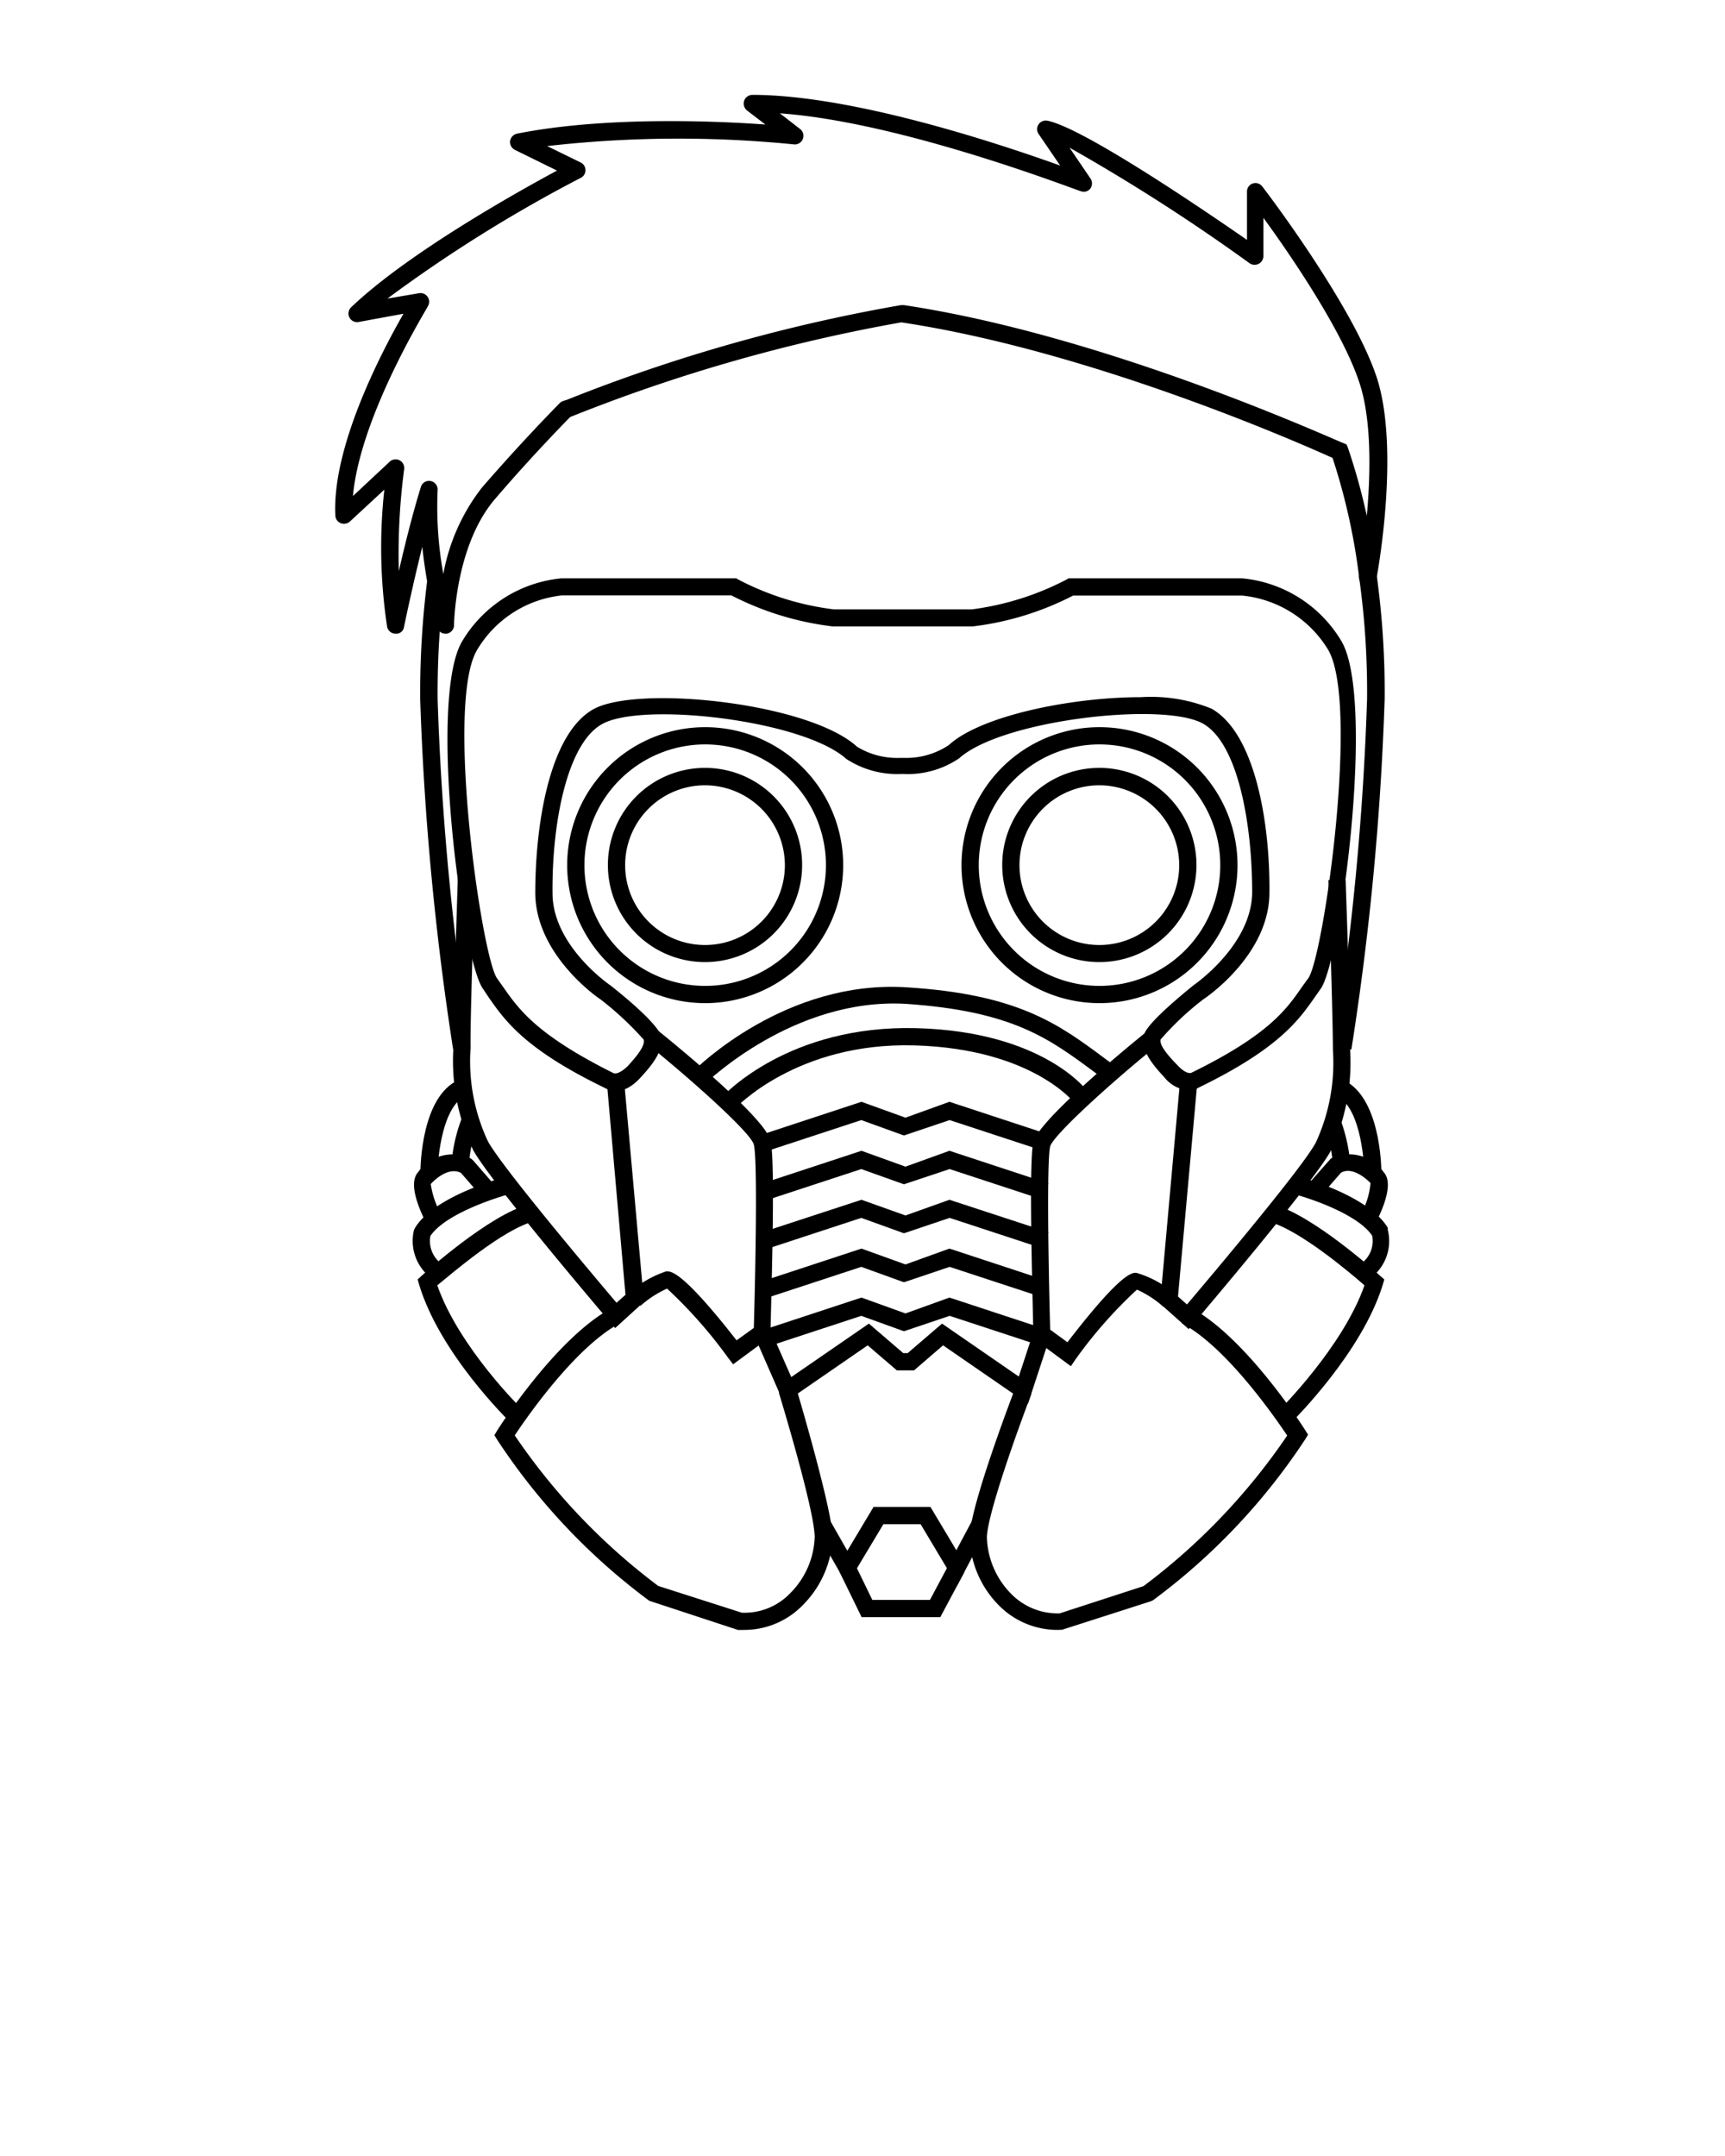 <svg xmlns="http://www.w3.org/2000/svg" data-name="Layer 1" viewBox="0 0 100 125" x="0px" y="0px"><title>avengers icon</title><path d="M68.93,63.22a2,2,0,0,1-1.43-.76c-.87-.93-1.37-1.67-1.18-2.46.14-.57,1.63-1.87,2.86-2.87.07-.05,3.38-2.33,3.41-5.39,0-4-.83-8.63-2.84-9.78-2.28-1.3-11.68-.22-14.14,2a5.3,5.3,0,0,1-3.3.91A5.39,5.39,0,0,1,49.06,44C46.55,41.74,37.15,40.66,34.87,42c-2,1.15-2.88,5.74-2.84,9.78,0,3.07,3.34,5.34,3.37,5.36,1.27,1,2.76,2.33,2.9,2.9.18.79-.32,1.52-1.19,2.46-1.14,1.23-2,.59-2.08.56-4.6-2.23-5.76-3.89-6.69-5.22L28,57.33c-1.22-1.67-3.22-16.88-1.19-20.18a7.53,7.53,0,0,1,5.74-3.62H42.68l.12.07a16.15,16.15,0,0,0,5.54,1.73h8a16.4,16.4,0,0,0,5.49-1.73l.12-.07H72a7.5,7.5,0,0,1,5.75,3.62c2,3.3,0,18.52-1.19,20.18l-.33.47c-.93,1.33-2.09,3-6.77,5.27h0A1.1,1.1,0,0,1,68.93,63.22Zm-2.79-22.8a9.31,9.31,0,0,1,4.1.67c2.53,1.44,3.39,6.64,3.35,10.66,0,3.59-3.66,6.08-3.82,6.18a16.65,16.65,0,0,0-2.49,2.34c-.06.26.22.72,1,1.51.4.43.68.46.78.42,4.49-2.2,5.52-3.68,6.43-5l.35-.48c.88-1.2,3-16,1.14-19.07A6.58,6.58,0,0,0,72,34.53H62.21a17.11,17.11,0,0,1-5.83,1.79H48.29a17.27,17.27,0,0,1-5.89-1.8H32.58a6.53,6.53,0,0,0-4.91,3.14c-1.88,3.07.26,17.86,1.15,19.07l.34.48c.91,1.3,1.94,2.78,6.39,5,.14.07.42,0,.83-.39.73-.79,1-1.25.94-1.54a18.39,18.39,0,0,0-2.51-2.34c-.12-.07-3.75-2.56-3.78-6.15,0-4,.82-9.22,3.35-10.66s12.5-.4,15.3,2.16h0a4.43,4.43,0,0,0,2.5.65h.19A4.44,4.44,0,0,0,55,43.2C56.89,41.47,62.18,40.42,66.14,40.42Z"/><path d="M35.66,77l-.33-.39c-.28-.33-6.92-8.13-7.9-9.93a12,12,0,0,1-1.15-5.86c0-2,.25-9.58.26-9.9l1,0c0,.08-.29,7.85-.26,9.85a10.92,10.92,0,0,0,1,5.39c.81,1.5,6.08,7.74,7.46,9.37l.52-.46L35.18,62.75l1-.09,1.15,12.82Z"/><path d="M68.91,77.06l-1.66-1.48L68.4,62.77l1,.09L68.29,75.17l.52.46c1.38-1.63,6.65-7.87,7.46-9.37a11,11,0,0,0,1-5.39c0-2-.26-9.77-.26-9.85l1,0c0,.32.29,7.87.26,9.89a12,12,0,0,1-1.15,5.86c-1,1.81-7.62,9.6-7.9,9.93Z"/><path d="M42.5,79.1l-.3-.39a27,27,0,0,0-3.53-4,6.05,6.05,0,0,0-1.54,1l-.64-.77a6.13,6.13,0,0,1,2.13-1.23c.26,0,.87-.11,4.08,4l1-.72c.11-3.92.21-9.81,0-10.63-.16-.65-3.35-3.54-6.2-5.85l.62-.78c1.46,1.18,6.24,5.12,6.55,6.4s0,10.12,0,11.13v.24Z"/><path d="M62.08,79.21,59.9,77.6v-.24c0-1-.29-9.9,0-11.13S65,61,66.45,59.83l.63.78c-2.85,2.31-6,5.2-6.2,5.85-.2.82-.11,6.71,0,10.63l1,.73c3.21-4.17,3.82-4.09,4.08-4A6,6,0,0,1,68.09,75l-.64.77a6,6,0,0,0-1.54-1,26.29,26.29,0,0,0-3.53,4Z"/><path d="M42.59,64.29l-.74-.68c.16-.17,3.9-4.19,11.26-4s9.94,3.61,10,3.76l-.81.59s-2.43-3.15-9.27-3.35S42.63,64.25,42.59,64.29Z"/><path d="M40.91,62.79l-.7-.7c.21-.22,5.36-5.28,12.31-4.85,6.52.4,8.86,2.14,11.57,4.16l.58.43-.59.8-.58-.43c-2.69-2-4.81-3.58-11-4C46,57.84,41,62.74,40.91,62.79Z"/><polygon points="59.59 81.39 54.67 78 52.99 79.45 51.99 79.45 50.3 78 45.44 81.35 43.73 77.44 44.64 77.04 45.87 79.84 50.37 76.74 52.36 78.45 52.62 78.45 54.61 76.74 59.06 79.81 59.92 77.19 60.87 77.5 59.59 81.39"/><path d="M43.12,94.5h-.21l-.13,0-5.14-1.69a36.6,36.6,0,0,1-8.82-9.34l-.16-.26.16-.27c.14-.22,3.45-5.41,6.66-7.11l.47.88c-2.58,1.37-5.4,5.44-6.11,6.51a36.46,36.46,0,0,0,8.32,8.73L43,93.5a3.66,3.66,0,0,0,2.81-1.13,4.83,4.83,0,0,0,1.42-3.3c-.06-1.72-2.06-8.26-2.08-8.33l1-.29c.08.27,2,6.73,2.12,8.59a5.9,5.9,0,0,1-1.71,4A4.74,4.74,0,0,1,43.12,94.5Z"/><path d="M29.61,82.49c-.17-.17-4.1-4-5.31-8l-.09-.31.23-.21c.16-.15,3.94-3.56,6.25-4.15l.24,1c-1.76.45-4.72,3-5.58,3.7,1.25,3.59,4.92,7.22,5,7.25Z"/><path d="M25.16,74.21A2.69,2.69,0,0,1,24,71.31l.06-.12c1.15-1.9,5.21-2.94,5.38-3l.24,1c-1,.26-3.89,1.21-4.73,2.47a1.64,1.64,0,0,0,.81,1.72Z"/><path d="M24.7,70.89c-.51-1-1-2.33-.47-2.92a2.46,2.46,0,0,1,3.07-.8l.12.1,1.27,1.46-.76.66L26.72,68c-.75-.38-1.59.47-1.75.65a5.35,5.35,0,0,0,.62,1.8Z"/><path d="M27.18,67.5l-1-.12a9.43,9.43,0,0,1,.65-2.7l.84.53A9.29,9.29,0,0,0,27.18,67.5Z"/><path d="M25.37,68h-1c0-.45.08-4.42,2.2-5.38l.41.91C25.67,64.17,25.38,67,25.37,68Z"/><path d="M61.34,94.5a4.78,4.78,0,0,1-3.43-1.42,5.83,5.83,0,0,1-1.7-4c.06-1.88,2.55-8.35,2.65-8.62l.93.36c-.7,1.82-2.53,6.88-2.58,8.29a4.86,4.86,0,0,0,1.41,3.3,3.77,3.77,0,0,0,2.81,1.13l4.86-1.58a36.42,36.42,0,0,0,8.33-8.73c-.72-1.07-3.53-5.14-6.11-6.51L69,75.8c3.21,1.7,6.52,6.89,6.66,7.11l.17.27-.16.26a36.56,36.56,0,0,1-8.83,9.34l-.13.06-5.14,1.65Z"/><path d="M74.85,82.49l-.7-.72s3.7-3.67,4.95-7.25c-.86-.75-3.81-3.25-5.58-3.7l.25-1c2.31.59,6.08,4,6.24,4.15l.24.21-.09.31C78.94,78.44,75,82.32,74.85,82.49Z"/><path d="M79.29,74.21l-.55-.84a1.63,1.63,0,0,0,.81-1.72c-.83-1.26-3.68-2.21-4.73-2.47l.25-1c.17,0,4.22,1.08,5.38,3l0,.12A2.67,2.67,0,0,1,79.29,74.21Z"/><path d="M79.76,70.89l-.89-.45a4.52,4.52,0,0,0,.58-1.85c-.13-.13-1-1-1.71-.6l-1.22,1.4-.75-.66,1.38-1.56a2.45,2.45,0,0,1,3.07.8C80.76,68.56,80.27,69.88,79.76,70.89Z"/><path d="M77.27,67.5a8.84,8.84,0,0,0-.5-2.29l.85-.53a9.78,9.78,0,0,1,.65,2.7Z"/><path d="M79.08,68c0-1-.3-3.88-1.61-4.47l.42-.91c2.11,1,2.19,4.93,2.19,5.38Z"/><polygon points="55.49 91.92 53.37 88.37 51.21 88.37 49.1 91.89 47.24 88.63 48.11 88.14 49.12 89.91 50.64 87.37 53.94 87.37 55.44 89.88 56.35 88.17 57.23 88.63 55.49 91.92"/><polygon points="54.51 93.76 49.95 93.76 48.66 91.12 49.56 90.68 50.57 92.76 53.91 92.76 55.03 90.66 55.91 91.14 54.51 93.76"/><polygon points="60.47 66.72 55.05 64.94 52.41 65.83 52.31 65.8 49.93 64.94 44.51 66.72 44.2 65.77 49.94 63.88 52.49 64.8 55.04 63.88 60.78 65.77 60.47 66.72"/><polygon points="60.47 69.56 55.05 67.78 52.41 68.66 52.31 68.63 49.93 67.78 44.51 69.56 44.2 68.61 49.94 66.72 52.49 67.64 55.04 66.72 60.78 68.61 60.47 69.56"/><polygon points="44.51 72.39 44.2 71.44 49.94 69.56 52.49 70.47 55.04 69.56 60.78 71.44 60.47 72.39 55.05 70.61 52.41 71.5 52.31 71.47 49.93 70.61 44.51 72.39"/><polygon points="60.47 75.23 55.05 73.45 52.41 74.34 52.31 74.31 49.93 73.45 44.51 75.23 44.2 74.28 49.94 72.39 52.49 73.31 55.04 72.39 60.78 74.28 60.47 75.23"/><polygon points="60.47 78.07 55.05 76.29 52.41 77.18 52.31 77.15 49.93 76.29 44.51 78.07 44.2 77.12 49.94 75.23 52.49 76.15 55.04 75.23 60.78 77.12 60.47 78.07"/><path d="M40.88,58.16a8,8,0,1,1,8-8A8,8,0,0,1,40.88,58.16Zm0-15a7,7,0,1,0,7,7A7,7,0,0,0,40.88,43.16Z"/><path d="M40.88,55.78a5.63,5.63,0,1,1,5.62-5.62A5.63,5.63,0,0,1,40.88,55.78Zm0-10.25a4.63,4.63,0,1,0,4.62,4.63A4.64,4.64,0,0,0,40.88,45.53Z"/><path d="M63.74,58.16a8,8,0,1,1,8-8A8,8,0,0,1,63.74,58.16Zm0-15a7,7,0,1,0,7,7A7,7,0,0,0,63.74,43.16Z"/><path d="M63.74,55.78a5.63,5.63,0,1,1,5.62-5.62A5.63,5.63,0,0,1,63.74,55.78Zm0-10.25a4.63,4.63,0,1,0,4.62,4.63A4.64,4.64,0,0,0,63.74,45.53Z"/><path d="M26.27,60.85a168,168,0,0,1-1.91-20.29,52,52,0,0,1,.41-6.93l1,.12a51.8,51.8,0,0,0-.4,6.8,164.44,164.44,0,0,0,1.9,20.14Z"/><path d="M78.34,60.85l-1-.16a163.55,163.55,0,0,0,1.91-20.14,47.55,47.55,0,0,0-.45-7,36.35,36.35,0,0,0-1.55-7c-1.66-.75-13.89-6.19-25-7.86A97,97,0,0,0,33,24.2l-.36-.93a97,97,0,0,1,19.59-5.58h.17c12,1.8,25.35,8,25.48,8l.18.08.08.19a36.12,36.12,0,0,1,1.67,7.4,49.51,49.51,0,0,1,.46,7.16A164.9,164.9,0,0,1,78.34,60.85Z"/><path d="M25.82,36.74a.5.5,0,0,1-.48-.37,31.77,31.77,0,0,1-.86-4.67c-.59,2.36-1.05,4.61-1.06,4.64a.45.45,0,0,1-.49.4.5.5,0,0,1-.49-.41,30.77,30.77,0,0,1-.16-7.94l-2,1.85a.51.51,0,0,1-.53.09.49.49,0,0,1-.31-.44c-.2-4,2.69-9.5,3.95-11.7l-2.61.48a.5.5,0,0,1-.43-.85c3.3-3.15,9.62-6.68,11.94-7.93l-2.44-1.2a.51.51,0,0,1-.28-.51.52.52,0,0,1,.4-.43c5-1,11.39-.75,14.4-.53L43.3,6.4a.52.52,0,0,1-.16-.56.51.51,0,0,1,.47-.34h0c5.86,0,14.43,2.87,17.85,4.1L60.21,7.77A.5.5,0,0,1,60.73,7c2.12.44,9.17,5.25,11.56,6.91V11.12a.49.49,0,0,1,.89-.3c.22.27,5.22,6.86,6.61,11s.07,11.43,0,11.74a.5.5,0,1,1-1-.19c0-.07,1.34-7.28,0-11.23-1-3-4-7.39-5.55-9.51v2.23a.51.51,0,0,1-.79.41A111.57,111.57,0,0,0,62,8.56l1.21,1.78a.51.51,0,0,1,0,.59.48.48,0,0,1-.57.15c-.11,0-10.28-4-17.43-4.51l1.16.9a.5.5,0,0,1-.36.9,67.29,67.29,0,0,0-14.29.1l1.94.95a.49.49,0,0,1,.28.44.49.49,0,0,1-.27.45,82.94,82.94,0,0,0-11.21,7L24.29,17a.5.5,0,0,1,.51.76c0,.07-3.92,6.32-4.34,11l2.14-2a.5.5,0,0,1,.57-.07.51.51,0,0,1,.26.51,37.4,37.4,0,0,0-.31,5.91c.36-1.57.83-3.44,1.28-4.88a.49.49,0,0,1,.57-.34.5.5,0,0,1,.4.53,21.7,21.7,0,0,0,.33,4.86,11.48,11.48,0,0,1,2.23-5c2.36-2.73,4.5-4.89,4.52-4.91a.5.5,0,0,1,.71,0,.5.5,0,0,1,0,.7S31,26.24,28.69,28.94s-2.37,7.27-2.37,7.31a.5.5,0,0,1-.44.49Z"/></svg>